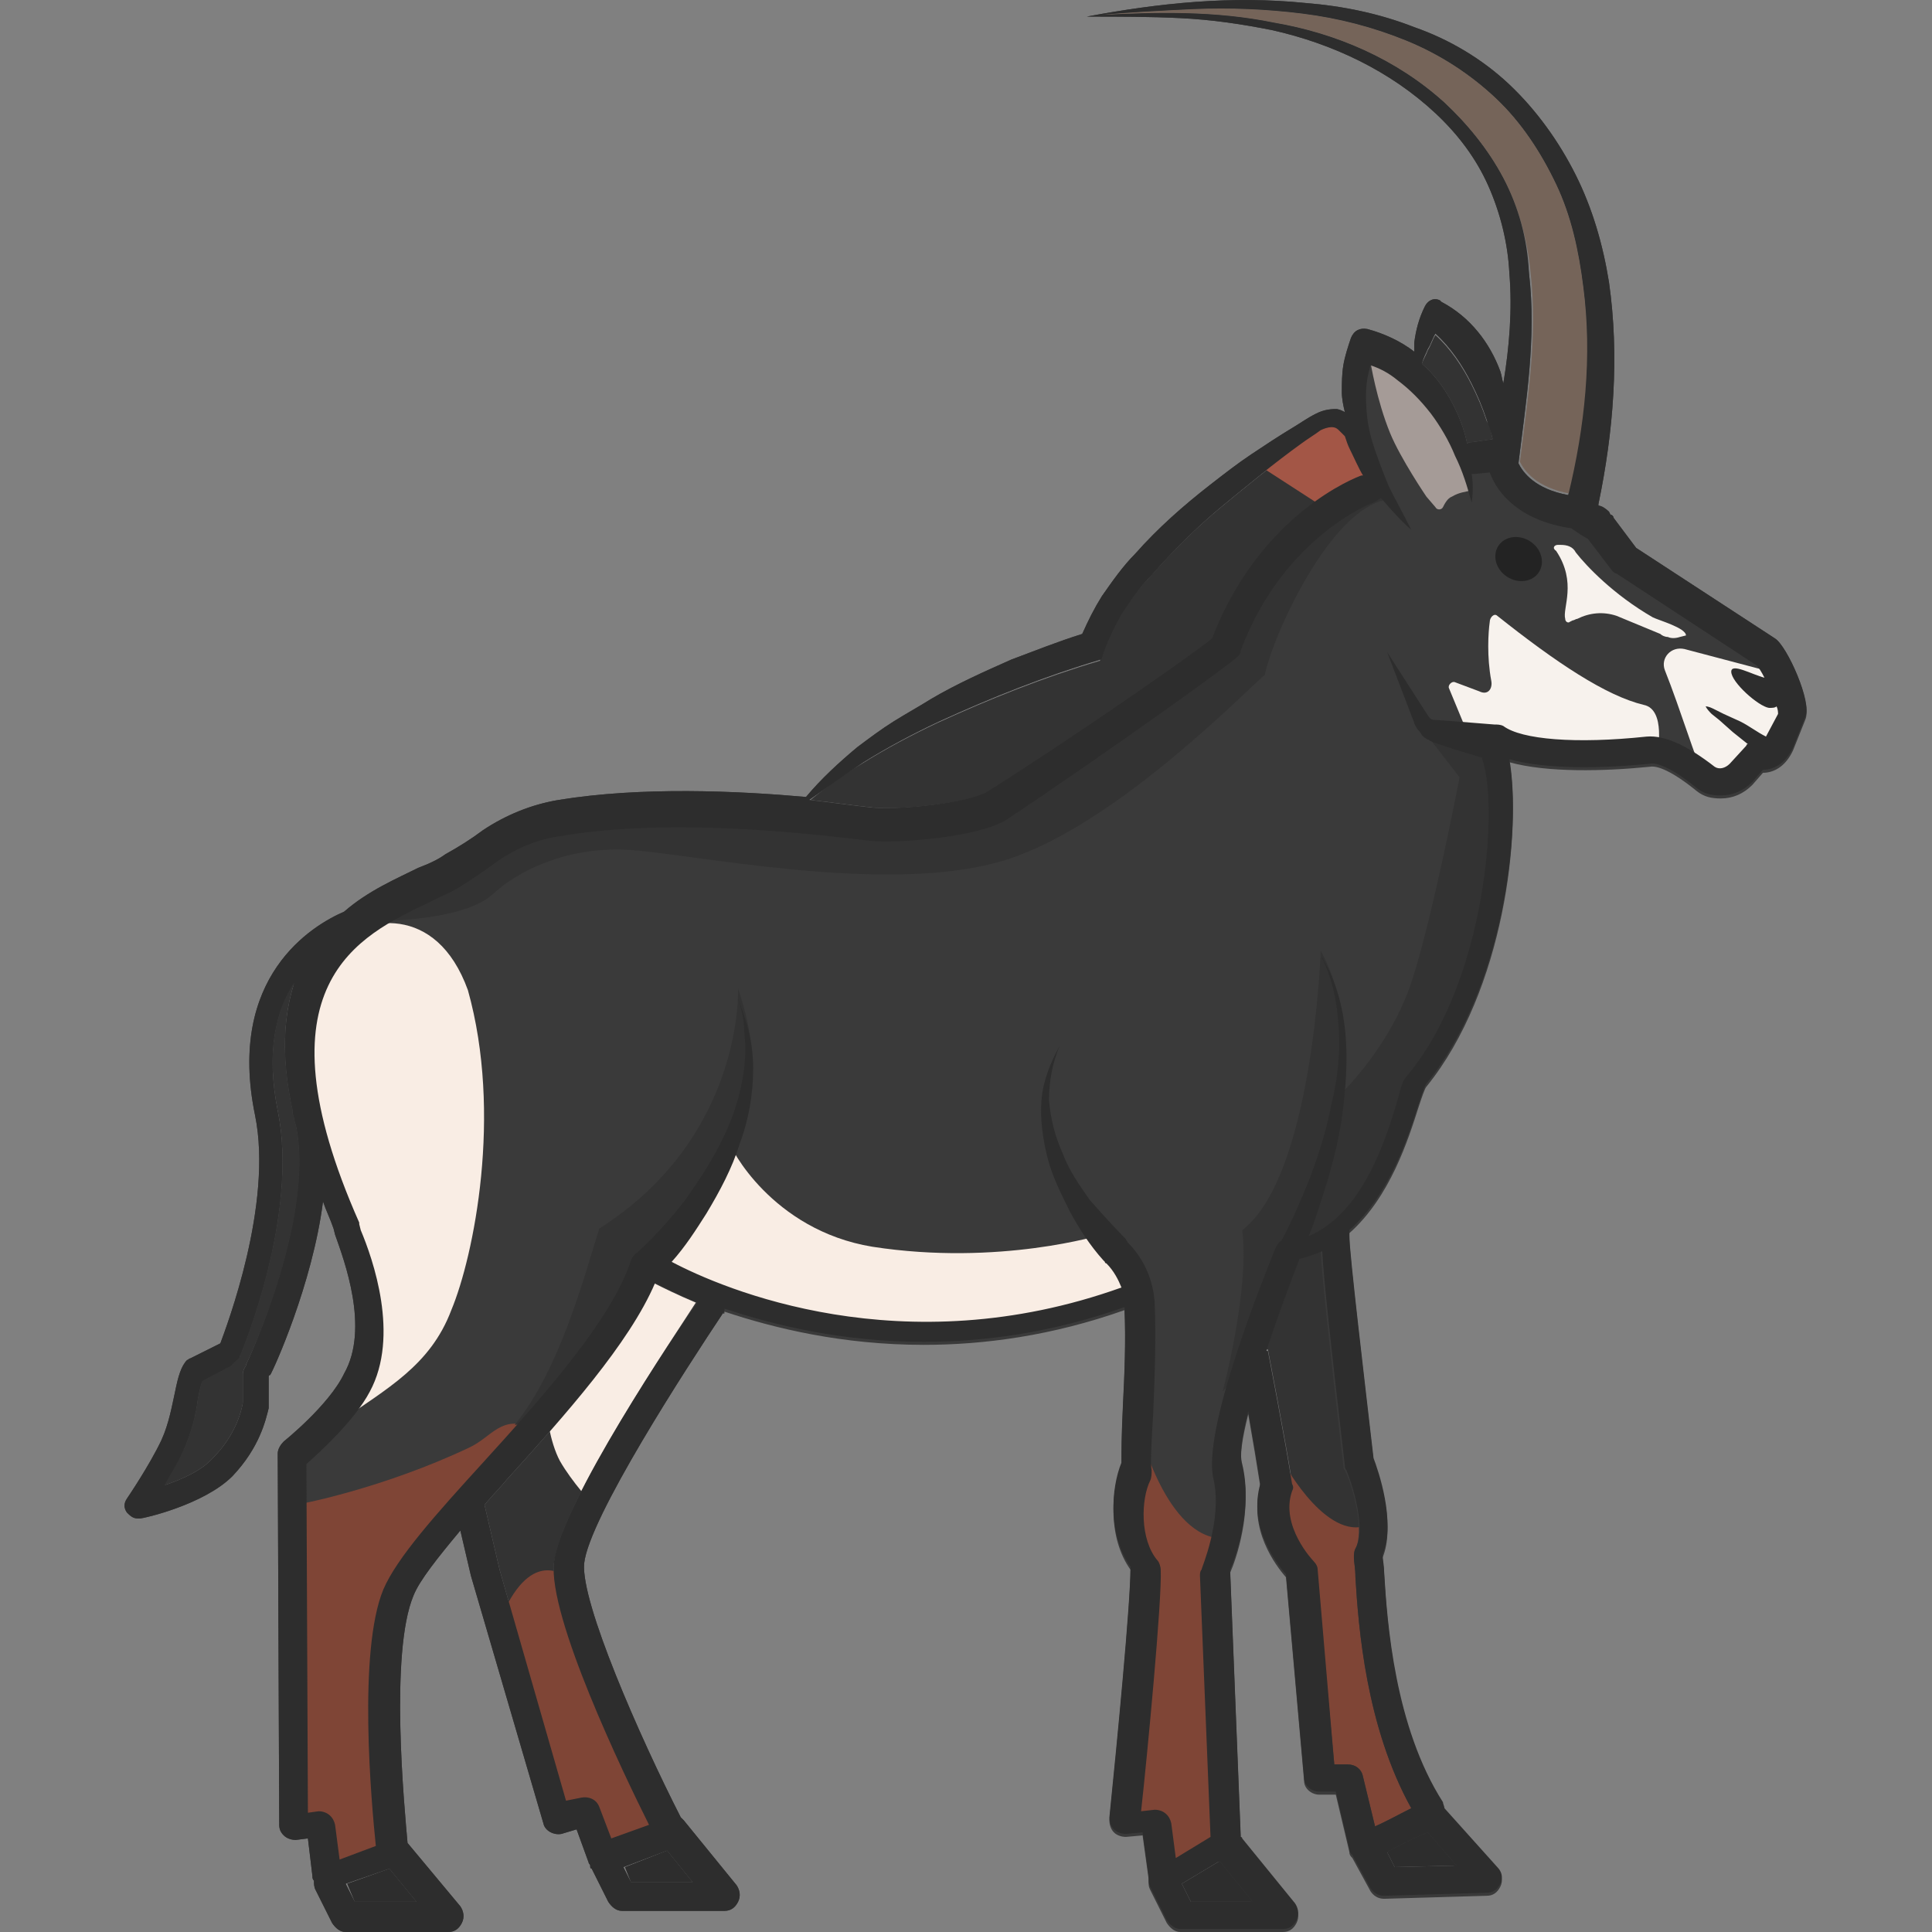 <?xml version="1.0" encoding="utf-8"?>
<!-- Generator: Adobe Illustrator 24.1.2, SVG Export Plug-In . SVG Version: 6.00 Build 0)  -->
<svg version="1.1" id="Layer_1" xmlns="http://www.w3.org/2000/svg" xmlns:xlink="http://www.w3.org/1999/xlink" x="0px" y="0px"
	 viewBox="0 0 128 128" style="enable-background:new 0 0 128 128;" xml:space="preserve">
<rect x="0" y="0" width="128" height="128" fill="#808080" stroke="none"/>
<style type="text/css">
	.st0{fill:#333333;}
	.st1{fill:#7F4536;}
	.st2{fill:#F9EDE4;}
	.st3{fill:#3A3A3A;}
	.st4{fill:#232323;}
	.st5{fill:#F7F2ED;}
	.st6{fill:#A35646;}
	.st7{fill:#756459;}
	.st8{fill:#2D2D2D;}
	.st9{fill:#A59B97;}
</style>
<g>
	<path class="st0" d="M93.5,119.7c-0.8,0.4-1.7,0.9-2.4,1.2l-0.8-3.3c-0.1-0.5-0.5-0.8-1-0.8l-0.9,0l-1.1-12.9
		c0-0.2-0.1-0.4-0.3-0.6c0,0-2.2-2.3-1.4-4.6c0.1-0.2,0.1-0.3,0-0.5c-0.4-2.6-1.6-8.8-1.6-8.8l-0.1,0c0.7-2.1,1.5-4.3,2.2-6.1
		c0.5-0.1,1-0.3,1.5-0.5c0.1,1.8,0.5,5.6,1.5,14.2c0,0.1,0,0.2,0.1,0.3c0.5,1.2,1.3,4,0.6,5.2c-0.1,0.2-0.1,0.4-0.1,0.6
		c0,0.3,0.1,0.7,0.1,1.3C90,107.8,90.5,114.4,93.5,119.7z"/>
	<path class="st1" d="M85.1,97c0,0,3,5.5,5.8,3.9c-0.2,2.4,0.7,14.3,3.7,18.8c-1.1,2.4-3.2,3.1-3.2,3.1l-1.8-4.7l-2.3-0.4L86,103.6
		c0,0-1.7-2.3-1.6-3.1S85.1,97,85.1,97z"/>
	<path class="st0" d="M43,121l-2.5,0.9l-0.8-2.1c-0.2-0.5-0.7-0.7-1.2-0.6l-1,0.2L33.1,104l-1-4.3c0.5-0.6,1-1.1,1.5-1.7
		c3.8-4.2,8.1-9,9.8-13c0.6,0.3,1.6,0.8,2.8,1.3c-1.3,1.9-9,13.4-9.5,17.3C36.3,107.2,41.3,117.5,43,121z"/>
	<path class="st2" d="M47.4,85.8l-8.1,13.9c0,0-1.4-1.5-2.2-2.9c-0.7-1.3-0.9-3.3-0.9-3.3l7.1-9.9L47.4,85.8z"/>
	<path class="st3" d="M117.6,42.3l-9.2-6l-1.5-2c0-0.1-0.1-0.2-0.2-0.2l-0.1-0.2c-0.2-0.2-0.5-0.4-0.7-0.4c0,0,0,0,0,0
		c0,0,0,0,0-0.1c1-4.8,1.4-9.8,0.7-14.7c-0.4-2.5-1.1-4.9-2.2-7.1c-1.1-2.2-2.6-4.3-4.4-6c-1.8-1.7-4-3-6.3-3.8
		c-2.3-0.9-4.7-1.4-7.2-1.6c-4.9-0.5-9.7,0-14.5,0.9c2.1,0,4.2,0,6.2,0.1c2.1,0.1,4.1,0.4,6.1,0.8c4,0.9,7.8,2.7,10.8,5.5
		c1.5,1.4,2.7,3,3.5,4.8c0.8,1.8,1.3,3.8,1.4,5.8c0.2,2.4,0,4.9-0.4,7.3c-0.1-0.3-0.1-0.5-0.2-0.8c-0.7-1.9-2-3.6-3.9-4.6l-0.1-0.1
		l0,0c-0.4-0.2-0.8,0-1,0.4c-0.4,0.8-0.6,1.6-0.7,2.4c0,0.2,0,0.4,0,0.6c-0.9-0.7-2-1.2-3.1-1.5l0,0c-0.5-0.1-0.9,0.1-1.1,0.6
		c-0.2,0.6-0.4,1.2-0.5,1.8c-0.1,0.6-0.1,1.2-0.1,1.8c0,0.4,0.1,0.9,0.2,1.3c-0.2-0.1-0.4-0.2-0.6-0.2c-0.5,0-0.9,0.1-1.3,0.3
		c-0.6,0.3-1,0.6-1.5,0.9c-1,0.6-1.9,1.2-2.8,1.8c-0.9,0.6-1.8,1.3-2.7,2c-1.8,1.4-3.5,2.9-5,4.6c-0.8,0.8-1.5,1.8-2.2,2.8
		c-0.5,0.8-0.9,1.6-1.3,2.5c-1.6,0.5-3.1,1.1-4.7,1.7c-1.8,0.8-3.6,1.6-5.3,2.6c-0.8,0.5-1.7,1-2.5,1.5c-0.8,0.5-1.6,1.1-2.4,1.7
		c-1.2,1-2.4,2.1-3.4,3.3c-4.5-0.4-10.9-0.7-16.4,0.2c-1.8,0.3-3.5,1-5,2c-0.8,0.6-1.6,1.1-2.5,1.6c-0.4,0.3-1,0.6-1.8,0.9
		c-1.4,0.7-3.3,1.5-4.9,2.9c-2.1,0.9-7.8,4.3-5.9,13.5c1.2,5.9-1.9,14-2.3,15.1l-2,1c-0.1,0-0.1,0.1-0.2,0.1
		c-0.4,0.4-0.6,1.1-0.8,2.1c-0.2,0.9-0.4,2.1-0.9,3.2c-0.8,1.7-2.3,3.9-2.3,3.9c-0.2,0.3-0.2,0.6,0,0.9c0.2,0.2,0.4,0.4,0.7,0.4
		c0.1,0,0.1,0,0.2,0c0.2,0,4.2-0.9,6.1-2.8c1.8-1.9,2.2-3.7,2.4-4.5l0-0.1c0-0.1,0-0.1,0-0.2l0-1.8c0,0,0-0.1,0.1-0.1
		c0.2-0.3,2.8-6,3.5-11.5c0.2,0.6,0.5,1.2,0.7,1.8l0.1,0.4c0.6,1.7,2.3,6.2,0.6,9.2c-1,2.1-4,4.5-4,4.5c-0.2,0.2-0.4,0.5-0.4,0.8
		l0.1,24.6c0,0.3,0.1,0.5,0.3,0.7c0.2,0.2,0.5,0.3,0.8,0.3l0.8-0.1l0.3,2.5c0,0.1,0,0.2,0.1,0.3c0,0.2,0,0.4,0.1,0.6l1.1,2.2
		c0.2,0.3,0.5,0.6,0.9,0.6h6.8c0.4,0,0.7-0.2,0.9-0.6c0.2-0.4,0.1-0.8-0.1-1.1l-3.5-4.2c-0.2-2.3-1.2-12.6,0.4-16.4
		c0.4-1,1.6-2.5,3.1-4.3l0.7,3l4.8,16.4c0.1,0.5,0.7,0.8,1.2,0.7l1-0.3l0.8,2.2c0,0.1,0.1,0.1,0.1,0.2c0,0.1,0,0.2,0.1,0.2l1.1,2.2
		c0.2,0.3,0.5,0.6,0.9,0.6H48c0.4,0,0.7-0.2,0.9-0.6c0.2-0.4,0.1-0.8-0.1-1.1l-3.5-4.3c-0.1-0.1-0.2-0.2-0.2-0.2
		c-2.8-5.5-6.6-14.2-6.4-16.8c0.3-3,6.8-13,9.2-16.6C48,87.1,48,87,48,86.9c3.3,1.1,7.8,2.2,13.2,2.2c4,0,8.5-0.6,13.3-2.3
		c0.1,2.1,0,4.4-0.1,6.4c-0.1,2-0.1,3.2-0.1,3.9c-0.7,1.7-0.9,4.8,0.6,6.9c0,2.4-0.9,11.7-1.4,16.6c0,0.3,0.1,0.6,0.3,0.8
		c0.2,0.2,0.5,0.3,0.8,0.3l1.1-0.1l0.4,2.9c0,0.1,0,0.1,0,0.2c0,0.2,0,0.3,0.1,0.5l1.1,2.2c0.2,0.3,0.5,0.6,0.9,0.6H85
		c0.4,0,0.7-0.2,0.9-0.6c0.2-0.4,0.1-0.8-0.1-1.1l-3.5-4.3c0-0.1-0.1-0.1-0.1-0.1c0,0,0-0.1,0-0.1l-0.7-17.6c0.4-0.9,1.5-4.1,0.8-7
		c-0.2-0.7,0-1.9,0.4-3.5c0.3,1.7,0.6,3.5,0.8,4.8c-0.8,2.8,1,5.2,1.7,6l1.2,13.5c0,0.5,0.5,0.9,1,0.9l1.1,0l0.9,3.8
		c0,0.2,0.1,0.3,0.2,0.4c0,0,0,0,0,0l1.2,2.2c0.2,0.3,0.5,0.5,0.9,0.5h0l6.8-0.2c0.4,0,0.7-0.2,0.9-0.6c0.2-0.4,0.1-0.8-0.2-1.1
		l-3.5-3.9c0-0.1-0.1-0.3-0.1-0.4c-3.2-5-3.7-11.9-3.9-15.3c0-0.4-0.1-0.8-0.1-1.1c0.9-2.2-0.3-5.6-0.6-6.4
		c-0.6-5.2-1.6-13.6-1.6-14.7c0-0.1,0-0.3,0-0.4c2.7-2.4,3.9-6.2,4.6-8.4c0.2-0.6,0.4-1.2,0.5-1.3c5.2-6.4,6.3-17,5.5-21.5
		c2.5,0.7,6.3,0.6,9.3,0.3c0.5-0.1,1.5,0.3,3.1,1.6c0.5,0.4,1,0.5,1.6,0.5c0.8,0,1.5-0.3,2.1-0.9l0.7-0.8c0.7,0,1.5-0.4,2-1.5l0.8-2
		C120.1,46.6,118.4,42.8,117.6,42.3z M99.6,11.8c-1-1.9-2.4-3.6-3.9-5c-3.2-2.9-7.2-4.6-11.3-5.3C80.5,0.7,76.6,0.8,72.8,1
		c2.1-0.2,4.2-0.3,6.3-0.4c2.4-0.1,4.8,0,7.2,0.3c2.4,0.3,4.7,0.9,6.9,1.8c2.2,0.9,4.2,2.2,5.9,3.8c1.7,1.6,3,3.6,4,5.7
		c1,2.1,1.5,4.4,1.8,6.8c0.6,4.6,0.1,9.3-1,13.8c-2.2-0.4-3-1.5-3.3-2.1v0c0.5-4.1,1.2-8.3,0.7-12.6
		C101.1,15.9,100.6,13.7,99.6,11.8z M94.6,23.1c0.2-0.3,0.3-0.7,0.5-1c1,0.9,1.8,2.1,2.4,3.3c0.4,0.8,0.7,1.5,1,2.4
		c0.1,0.4,0.3,0.8,0.4,1.3l-1.4,0.2c-0.1,0-0.2,0-0.3,0.1c-0.2-1-0.6-2-1.1-2.9c-0.5-0.9-1.1-1.7-1.9-2.4
		C94.3,23.7,94.4,23.4,94.6,23.1z M57.2,50.5c1.6-1,3.3-1.9,5-2.7c3.5-1.6,7-3,10.7-4.1c0.1,0,0.1-0.1,0.1-0.1c0.3-1,0.8-2,1.3-2.9
		c0.6-0.9,1.2-1.8,2-2.6c1.4-1.6,3-3.2,4.7-4.6c1.7-1.4,3.4-2.8,5.2-4.1c0.4-0.3,0.9-0.6,1.3-0.9c0.2-0.1,0.5-0.2,0.7-0.2
		c0.3,0,0.4,0.1,0.6,0.3c0.1,0.1,0.2,0.2,0.3,0.3c0.1,0.3,0.2,0.6,0.3,0.8c0.3,0.6,0.6,1.3,0.9,1.8c0,0,0,0-0.1,0
		c-0.3,0.1-6.7,2.5-9.9,10.8c-1.2,1-8.8,6.3-14.8,10.1c-1.2,0.8-6.1,1.3-7.8,1.1c-1-0.1-2.4-0.3-4.1-0.5
		C54.9,52.1,56,51.3,57.2,50.5z M16.3,90.5c0,0,0,0.1,0,0.1c-0.1,0.1-0.2,0.3-0.2,0.5l0,1.9c-0.1,0.6-0.5,2.2-2,3.7
		c-0.7,0.8-2,1.4-3.2,1.8c0.4-0.7,0.9-1.5,1.2-2.2c0.6-1.3,0.9-2.6,1-3.5c0.1-0.5,0.2-1,0.3-1.2l1.9-1c0.1-0.1,0.2-0.2,0.3-0.3
		c0.1-0.1,0.3-0.2,0.3-0.4c0.2-0.4,3.9-9.4,2.5-16.2c-0.8-4-0.1-6.7,1.1-8.5c-0.7,2.2-0.9,4.9-0.1,8.5c0,0,0,0,0,0.1
		c0,0,0,0.1,0,0.1c0.1,0.2,0.1,0.5,0.2,0.7C20.8,80.6,16.3,90.4,16.3,90.5z M27.6,126h-4.1l-0.6-1.2l2.9-1L27.6,126z M45.9,124.7
		h-4.1l-0.5-1l2.9-1.1L45.9,124.7z M36.7,103.6c-0.4,3.6,4.6,14,6.3,17.4l-2.5,0.9l-0.8-2.1c-0.2-0.5-0.7-0.7-1.2-0.6l-1,0.2L33,104
		l-1-4.3c0.5-0.6,1-1.1,1.5-1.7c3.8-4.2,8.1-9,9.8-13c0.6,0.3,1.6,0.8,2.8,1.3C44.9,88.2,37.1,99.6,36.7,103.6z M82.9,126h-4.1
		l-0.6-1.2l2.5-1.5c0,0,0,0,0,0L82.9,126z M96.4,123.7l-4.1,0.1l-0.5-1c0.7-0.4,1.7-0.9,2.7-1.3L96.4,123.7z M89.8,102.6
		c-0.1,0.2-0.1,0.4-0.1,0.6c0,0.3,0.1,0.7,0.1,1.3c0.2,3.3,0.7,9.9,3.7,15.3c-0.8,0.4-1.7,0.9-2.4,1.2l-0.8-3.3
		c-0.1-0.5-0.5-0.8-1-0.8l-0.9,0L87.2,104c0-0.2-0.1-0.4-0.3-0.6c0,0-2.2-2.3-1.4-4.6c0.1-0.2,0.1-0.3,0-0.5
		c-0.4-2.6-1.6-8.8-1.6-8.8l-0.1,0c0.7-2.1,1.5-4.3,2.2-6.1c0.5-0.1,1-0.3,1.5-0.5c0.1,1.8,0.5,5.6,1.5,14.2c0,0.1,0,0.2,0.1,0.3
		C89.7,98.6,90.4,101.5,89.8,102.6z"/>
	<ellipse transform="matrix(0.541 -0.841 0.841 0.541 14.987 101.572)" class="st4" cx="100.6" cy="37.1" rx="1.4" ry="1.6"/>
	<path class="st1" d="M19.5,99.7c0.3,0,5.9-1.1,11.6-3.8c1.5-0.7,2.1-2.2,4.2-1.3c-4.7,4.9-6.7,5.9-8.3,10.1
		c-1.6,4.2-1.3,16.2-0.8,17.5c-2,0.7-4.5,1.9-4.5,1.9l-0.2-3.5l-2.3-0.1L19.5,99.7z"/>
	<path class="st1" d="M37.5,104.4c-0.2,0-2.4-1.9-4.4,3c0.2,2.5,3.3,12.4,3.3,12.4s2.4,0.3,2.6,0.4c0.2,0.1,1.2,3,1.2,3l4.6-1.8
		c0,0-4.6-8.3-5.6-10.8S37.5,104.4,37.5,104.4z"/>
	<path class="st5" d="M112.7,50.9c-0.2-0.1-1.4-4-2.4-6.5c-0.3-0.8,0.4-1.6,1.3-1.4l7.2,1.9l-1.4,5.4l-2.7,1.5L112.7,50.9z"/>
	<path class="st5" d="M108.9,46.7c-2.5-0.6-5.8-2.8-9.7-5.9c-0.2-0.2-0.5,0.1-0.5,0.4c-0.1,0.7-0.2,2.3,0.1,3.9
		c0.1,0.5-0.2,1-0.8,0.7l-1.6-0.6c-0.2-0.1-0.5,0.2-0.4,0.4l1.2,2.9l10,1.6l2.6-0.2C109.8,49.9,110.4,47,108.9,46.7z"/>
	<path class="st0" d="M90.4,31.5C90.4,31.5,90.4,31.5,90.4,31.5c-0.3,0.1-6.8,2.5-10,10.8c-1.2,1-8.8,6.3-14.8,10.1
		c-1.2,0.8-6.1,1.3-7.8,1.1c-1-0.1-2.4-0.3-4.1-0.5c1.1-0.9,2.2-1.7,3.4-2.4c1.6-1,3.3-1.9,5-2.7c3.5-1.6,7-3,10.7-4.1
		c0.1,0,0.1-0.1,0.1-0.1c0.3-1,0.8-2,1.3-2.9c0.6-0.9,1.2-1.8,2-2.6c1.4-1.6,3-3.2,4.7-4.6c1.7-1.4,3.4-2.8,5.2-4.1
		c0.4-0.3,0.9-0.6,1.3-0.9c0.2-0.1,0.5-0.2,0.7-0.2c0.3,0,0.4,0.1,0.6,0.3c0.1,0.1,0.2,0.2,0.3,0.3c0.1,0.3,0.2,0.6,0.3,0.8
		C89.8,30.3,90.1,30.9,90.4,31.5z"/>
	<path class="st2" d="M48.4,75.8c-0.1,0.1,2.7,5.7,9.4,6.8c8.4,1.3,15.2-0.8,15.2-0.8l2.7,3.9c0,0-13.4,2.9-19,2.1
		s-13.4-4.4-13.4-4.4L48.4,75.8z"/>
	<polygon class="st6" points="87.5,27.8 88.9,27.9 91.2,31.4 88.3,34 83.2,30.7 	"/>
	<path class="st1" d="M75.6,95.1c0,0,1.9,7.3,5.8,6.8c-0.6,2.8-0.6,7-0.6,7l0.7,12.8l-4.6,2.6l-0.2-3.5l-2.5-0.4l1.6-16.9
		C75.9,103.4,75.3,96.5,75.6,95.1z"/>
	<path class="st0" d="M87.5,63c0,0-0.5,14.9-5.2,18.5c0.5,4-1.3,10.7-1.3,10.7l1.6-1.8l5.5-14.7c0,0,0.9-7,0.8-8.2
		C88.7,65,87.5,63,87.5,63z"/>
	<path class="st0" d="M48.9,65.5c0,0,0.4,9.8-9.2,15.9c-1,3.2-2.6,9.3-5.6,13c1.3,0,3.5-2.2,3.5-2.2l5.5-8.7l5.5-8.6
		c0,0,1.3-4.8,1.1-6.2C49.5,67.2,48.9,65.5,48.9,65.5z"/>
	<path class="st2" d="M31,65.6c2.3,8.2,0.4,17.6-1.1,21.2c-1.4,3.7-4.3,5.2-7.4,7.4c1.6-3.4,2.8-5.5,2.2-7.4
		C24.1,85,21,76.5,20.4,73.7c-0.6-2.8-0.7-9.2,1.5-11.1S28.9,59.8,31,65.6z"/>
	<path class="st0" d="M25.4,61c0,0,5.4,0,7.3-1.8c1.5-1.4,4.7-3.1,8.8-2.9c4.1,0.2,16.9,3,24.7,0.8c7.2-2,15.9-10.9,17.6-12.4
		c0.5-2.5,4.3-11,8.1-11.6c-1-0.8-2.2-0.2-2.4-0.2c-0.2,0-3.8,3-3.8,3l-4.8,8c0,0-11.7,7.9-12,7.9c-0.3,0-8.1,3-12.5,2.5
		c-4.4-0.5-20.8-0.7-23.3,1.4c-2.4,2-8.2,4.6-8.2,4.6L25.4,61z"/>
	<path class="st0" d="M94.3,48.4l2.4,3.1c0,0-1.8,9.4-3.2,13.6S89,72.3,89,72.3l-3.7,10.5l3.2-1.2c0,0,4.7-4.9,5.2-9.4
		c2-2.7,6-7.9,5.7-23.1C97.9,49.1,94.3,48.4,94.3,48.4z"/>
	<path class="st7" d="M104,32.7c-2.2-0.4-3-1.5-3.3-2.1v0c0.5-4.1,1.2-8.3,0.7-12.6c-0.2-2.1-0.8-4.3-1.8-6.2c-1-1.9-2.4-3.6-3.9-5
		c-3.2-2.9-7.2-4.6-11.3-5.3C80.5,0.7,76.6,0.8,72.8,1c2.1-0.2,4.2-0.3,6.3-0.4c2.4-0.1,4.8,0,7.2,0.3c2.4,0.3,4.7,0.9,6.9,1.8
		c2.2,0.9,4.2,2.2,5.9,3.8c1.7,1.6,3,3.6,4,5.7c1,2.1,1.5,4.4,1.8,6.8C105.5,23.5,105.1,28.2,104,32.7z"/>
	<path class="st0" d="M98.9,29.1l-1.4,0.2c-0.1,0-0.2,0-0.3,0.1c-0.2-1-0.6-2-1.1-2.9c-0.5-0.9-1.1-1.7-1.9-2.4
		c0.1-0.3,0.3-0.6,0.4-0.9c0.2-0.3,0.3-0.7,0.5-1c1,0.9,1.8,2.1,2.4,3.3c0.4,0.8,0.7,1.5,1,2.4C98.7,28.2,98.8,28.7,98.9,29.1z"/>
	<path class="st8" d="M96.5,123.6l-4.1,0.1l-0.5-1c0.7-0.4,1.7-0.9,2.7-1.3L96.5,123.6z"/>
	<path class="st8" d="M83,126h-4.1l-0.6-1.2l2.5-1.5c0,0,0,0,0,0L83,126z"/>
	<polygon class="st8" points="45.9,124.7 41.8,124.7 41.4,123.7 44.2,122.6 	"/>
	<polygon class="st8" points="27.6,126 23.5,126 23,124.8 25.8,123.8 	"/>
	<path class="st0" d="M16.3,90.4c0,0,0,0.1,0,0.1c-0.1,0.1-0.2,0.3-0.2,0.5l0,1.9c-0.1,0.6-0.5,2.2-2,3.7c-0.7,0.8-2,1.4-3.2,1.8
		c0.4-0.7,0.9-1.5,1.2-2.2c0.6-1.3,0.9-2.6,1-3.5c0.1-0.5,0.2-1,0.3-1.2l1.9-1c0.1-0.1,0.2-0.2,0.3-0.3c0.1-0.1,0.3-0.2,0.3-0.4
		c0.2-0.4,3.9-9.4,2.5-16.2c-0.8-4-0.1-6.7,1.1-8.5c-0.7,2.2-0.9,4.9-0.1,8.5c0,0,0,0,0,0.1c0,0,0,0.1,0,0.1
		c0.1,0.2,0.1,0.5,0.2,0.7C20.9,80.6,16.4,90.3,16.3,90.4z"/>
	<path class="st5" d="M103.2,36.1l0.2,0c0.4,0,0.8,0.1,1,0.5c0.7,0.9,2.5,2.8,5.1,4.3c0.4,0.2,2.2,0.7,2.2,1.2l-0.4,0.1
		c-0.3,0.1-0.6,0.1-0.8,0c-0.2,0-0.4-0.1-0.5-0.2l-2.9-1.2c-0.9-0.3-1.8-0.2-2.6,0.2c-0.1,0-0.2,0.1-0.3,0.1l-0.2,0.1
		c-0.1,0.1-0.3,0-0.3-0.2c-0.2-0.7,0.8-2.4-0.6-4.5C102.8,36.3,103,36.1,103.2,36.1z"/>
	<path class="st9" d="M90.8,24c0,0,0.4,2.5,1.3,4.7c0.7,1.7,2.4,4.2,2.4,4.2l0.6,0.7c0.1,0.2,0.4,0.2,0.5,0c0.1-0.2,0.3-0.6,0.6-0.7
		c0.5-0.3,0.9-0.3,1.2-0.4c-0.2-1.3-0.4-3.3-2.3-5.3S90.8,24,90.8,24z"/>
	<path class="st8" d="M117.6,42.3l-9.2-6l-1.5-2c0-0.1-0.1-0.2-0.2-0.2l-0.1-0.2c-0.2-0.2-0.5-0.4-0.7-0.4c0,0,0,0,0,0
		c0,0,0,0,0-0.1c1-4.8,1.4-9.8,0.7-14.7c-0.4-2.5-1.1-4.9-2.2-7.1c-1.1-2.2-2.6-4.3-4.4-6c-1.8-1.7-4-3-6.3-3.8
		c-2.3-0.9-4.7-1.4-7.2-1.6c-4.9-0.5-9.7,0-14.5,0.9c2.1,0,4.2,0,6.2,0.1c2.1,0.1,4.1,0.4,6.1,0.8c4,0.9,7.8,2.7,10.8,5.5
		c1.5,1.4,2.7,3,3.5,4.8c0.8,1.8,1.3,3.8,1.4,5.8c0.2,2.4,0,4.9-0.4,7.3c-0.1-0.3-0.1-0.5-0.2-0.8c-0.7-1.9-2-3.6-3.9-4.6l-0.1-0.1
		l0,0c-0.4-0.2-0.8,0-1,0.4c-0.4,0.8-0.6,1.6-0.7,2.4c0,0.2,0,0.4,0,0.6c-0.9-0.7-2-1.2-3.1-1.5l0,0c-0.5-0.1-0.9,0.1-1.1,0.6
		c-0.2,0.6-0.4,1.2-0.5,1.8c-0.1,0.6-0.1,1.2-0.1,1.8c0,0.4,0.1,0.9,0.2,1.3c-0.2-0.1-0.4-0.2-0.6-0.2c-0.5,0-0.9,0.1-1.3,0.3
		c-0.6,0.3-1,0.6-1.5,0.9c-1,0.6-1.9,1.2-2.8,1.8c-0.9,0.6-1.8,1.3-2.7,2c-1.8,1.4-3.5,2.9-5,4.6c-0.8,0.8-1.5,1.8-2.2,2.8
		c-0.5,0.8-0.9,1.6-1.3,2.5c-1.6,0.5-3.1,1.1-4.7,1.7c-1.8,0.8-3.6,1.6-5.3,2.6c-0.8,0.5-1.7,1-2.5,1.5c-0.8,0.5-1.6,1.1-2.4,1.7
		c-1.2,1-2.4,2.1-3.4,3.3c-4.5-0.4-10.9-0.7-16.4,0.2c-1.8,0.3-3.5,1-5,2c-0.8,0.6-1.6,1.1-2.5,1.6c-0.4,0.3-1,0.6-1.8,0.9
		c-1.4,0.7-3.3,1.5-4.9,2.9c-2.1,0.9-7.8,4.3-5.9,13.5c1.2,5.9-1.9,14-2.3,15.1l-2,1c-0.1,0-0.1,0.1-0.2,0.1
		c-0.4,0.4-0.6,1.1-0.8,2.1c-0.2,0.9-0.4,2.1-0.9,3.2c-0.8,1.7-2.3,3.9-2.3,3.9c-0.2,0.3-0.2,0.6,0,0.9c0.2,0.2,0.4,0.4,0.7,0.4
		c0.1,0,0.1,0,0.2,0c0.2,0,4.2-0.9,6.1-2.8c1.8-1.9,2.2-3.7,2.4-4.5l0-0.1c0-0.1,0-0.1,0-0.2l0-1.8c0,0,0-0.1,0.1-0.1
		c0.2-0.3,2.8-6,3.5-11.5c0.2,0.6,0.5,1.2,0.7,1.8l0.1,0.4c0.6,1.7,2.3,6.2,0.6,9.2c-1,2.1-4,4.5-4,4.5c-0.2,0.2-0.4,0.5-0.4,0.8
		l0.1,24.6c0,0.3,0.1,0.5,0.3,0.7c0.2,0.2,0.5,0.3,0.8,0.3l0.8-0.1l0.3,2.5c0,0.1,0,0.2,0.1,0.3c0,0.2,0,0.4,0.1,0.6l1.1,2.2
		c0.2,0.3,0.5,0.6,0.9,0.6h6.8c0.4,0,0.7-0.2,0.9-0.6c0.2-0.4,0.1-0.8-0.1-1.1l-3.5-4.2c-0.2-2.3-1.2-12.6,0.4-16.4
		c0.4-1,1.6-2.5,3.1-4.3l0.7,3l4.8,16.4c0.1,0.5,0.7,0.8,1.2,0.7l1-0.3l0.8,2.2c0,0.1,0.1,0.1,0.1,0.2c0,0.1,0,0.2,0.1,0.2l1.1,2.2
		c0.2,0.3,0.5,0.6,0.9,0.6h6.8c0.4,0,0.7-0.2,0.9-0.6c0.2-0.4,0.1-0.8-0.1-1.1l-3.5-4.3c-0.1-0.1-0.2-0.2-0.2-0.2
		c-2.8-5.5-6.6-14.2-6.4-16.8c0.3-3,6.8-13,9.2-16.6c0.1-0.1,0.1-0.2,0.1-0.3c3.3,1.1,7.8,2.2,13.2,2.2c4,0,8.5-0.6,13.3-2.3
		c0.1,2.1,0,4.4-0.1,6.4c-0.1,2-0.1,3.2-0.1,3.9c-0.7,1.7-0.9,4.8,0.6,6.9c0,2.4-0.9,11.7-1.4,16.6c0,0.3,0.1,0.6,0.3,0.8
		c0.2,0.2,0.5,0.3,0.8,0.3l1.1-0.1l0.4,2.9c0,0.1,0,0.1,0,0.2c0,0.2,0,0.3,0.1,0.5l1.1,2.2c0.2,0.3,0.5,0.6,0.9,0.6h6.8
		c0.4,0,0.7-0.2,0.9-0.6c0.2-0.4,0.1-0.8-0.1-1.1l-3.5-4.3c0-0.1-0.1-0.1-0.1-0.1c0,0,0-0.1,0-0.1l-0.7-17.6c0.4-0.9,1.5-4.1,0.8-7
		c-0.2-0.7,0-1.9,0.4-3.5c0.3,1.7,0.6,3.5,0.8,4.8c-0.8,2.8,1,5.2,1.7,6l1.2,13.5c0,0.5,0.5,0.9,1,0.9l1.1,0l0.9,3.8
		c0,0.2,0.1,0.3,0.2,0.4c0,0,0,0,0,0l1.2,2.2c0.2,0.3,0.5,0.5,0.9,0.5h0l6.8-0.2c0.4,0,0.7-0.2,0.9-0.6c0.2-0.4,0.1-0.8-0.2-1.1
		l-3.5-3.9c0-0.1-0.1-0.3-0.1-0.4c-3.2-5-3.7-11.9-3.9-15.3c0-0.4-0.1-0.8-0.1-1.1c0.9-2.2-0.3-5.6-0.6-6.4
		c-0.6-5.2-1.6-13.6-1.6-14.7c0-0.1,0-0.3,0-0.4c2.7-2.4,3.9-6.2,4.6-8.4c0.2-0.6,0.4-1.2,0.5-1.3c5.2-6.4,6.3-17,5.5-21.5
		c2.5,0.7,6.3,0.6,9.3,0.3c0.5-0.1,1.5,0.3,3.1,1.6c0.5,0.4,1,0.5,1.6,0.5c0.8,0,1.5-0.3,2.1-0.9l0.7-0.8c0.7,0,1.5-0.4,2-1.5l0.8-2
		C120.1,46.6,118.4,42.8,117.6,42.3z M99.6,11.8c-1-1.9-2.4-3.6-3.9-5c-3.2-2.9-7.2-4.6-11.3-5.3C80.5,0.7,76.6,0.8,72.8,1
		c2.1-0.2,4.2-0.3,6.3-0.4c2.4-0.1,4.8,0,7.2,0.3c2.4,0.3,4.7,0.9,6.9,1.8c2.2,0.9,4.2,2.2,5.9,3.8c1.7,1.6,3,3.6,4,5.7
		c1,2.1,1.5,4.4,1.8,6.8c0.6,4.6,0.1,9.3-1,13.8c-2.2-0.4-3-1.5-3.3-2.1v0c0.5-4.1,1.2-8.3,0.7-12.6
		C101.2,15.8,100.6,13.7,99.6,11.8z M94.6,23.1c0.2-0.3,0.3-0.7,0.5-1c1,0.9,1.8,2.1,2.4,3.3c0.4,0.8,0.7,1.5,1,2.4
		c0.1,0.4,0.3,0.8,0.4,1.3l-1.4,0.2c-0.1,0-0.2,0-0.3,0.1c-0.2-1-0.6-2-1.1-2.9c-0.5-0.9-1.1-1.7-1.9-2.4
		C94.3,23.7,94.5,23.4,94.6,23.1z M57.2,50.5c1.6-1,3.3-1.9,5-2.7c3.5-1.6,7-3,10.7-4.1c0.1,0,0.1-0.1,0.1-0.1c0.3-1,0.8-2,1.3-2.9
		c0.6-0.9,1.2-1.8,2-2.6c1.4-1.6,3-3.2,4.7-4.6c1.7-1.4,3.4-2.8,5.2-4.1c0.4-0.3,0.9-0.6,1.3-0.9c0.2-0.1,0.5-0.2,0.7-0.2
		c0.3,0,0.4,0.1,0.6,0.3c0.1,0.1,0.2,0.2,0.3,0.3c0.1,0.3,0.2,0.6,0.3,0.8c0.3,0.6,0.6,1.3,0.9,1.8c0,0,0,0-0.1,0
		c-0.3,0.1-6.7,2.5-9.9,10.8c-1.2,1-8.8,6.3-14.8,10.1c-1.2,0.8-6.1,1.3-7.8,1.1c-1-0.1-2.4-0.3-4.1-0.5
		C54.9,52.1,56,51.3,57.2,50.5z M16.3,90.4c0,0,0,0.1,0,0.1c-0.1,0.1-0.2,0.3-0.2,0.5l0,1.9c-0.1,0.6-0.5,2.2-2,3.7
		c-0.7,0.8-2,1.4-3.2,1.8c0.4-0.7,0.9-1.5,1.2-2.2c0.6-1.3,0.9-2.6,1-3.5c0.1-0.5,0.2-1,0.3-1.2l1.9-1c0.1-0.1,0.2-0.2,0.3-0.3
		c0.1-0.1,0.3-0.2,0.3-0.4c0.2-0.4,3.9-9.4,2.5-16.2c-0.8-4-0.1-6.7,1.1-8.5c-0.7,2.2-0.9,4.9-0.1,8.5c0,0,0,0,0,0.1
		c0,0,0,0.1,0,0.1c0.1,0.2,0.1,0.5,0.2,0.7C20.9,80.6,16.4,90.3,16.3,90.4z M27.6,126h-4.1l-0.6-1.2l2.9-1L27.6,126z M45.9,124.7
		h-4.1l-0.5-1l2.9-1.1L45.9,124.7z M36.7,103.5c-0.4,3.6,4.6,14,6.3,17.4l-2.5,0.9l-0.8-2.1c-0.2-0.5-0.7-0.7-1.2-0.6l-1,0.2
		L33.1,104l-1-4.3c0.5-0.6,1-1.1,1.5-1.7c3.8-4.2,8.1-9,9.8-13c0.6,0.3,1.6,0.8,2.8,1.3C44.9,88.1,37.2,99.6,36.7,103.5z M83,126
		h-4.1l-0.6-1.2l2.5-1.5c0,0,0,0,0,0L83,126z M96.5,123.6l-4.1,0.1l-0.5-1c0.7-0.4,1.7-0.9,2.7-1.3L96.5,123.6z M89.8,102.6
		c-0.1,0.2-0.1,0.4-0.1,0.6c0,0.3,0.1,0.7,0.1,1.3c0.2,3.3,0.7,9.9,3.7,15.3c-0.8,0.4-1.7,0.9-2.4,1.2l-0.8-3.3
		c-0.1-0.5-0.5-0.8-1-0.8l-0.9,0l-1.1-12.9c0-0.2-0.1-0.4-0.3-0.6c0,0-2.2-2.3-1.4-4.6c0.1-0.2,0.1-0.3,0-0.5
		c-0.4-2.6-1.6-8.8-1.6-8.8l-0.1,0c0.7-2.1,1.5-4.3,2.2-6.1c0.5-0.1,1-0.3,1.5-0.5c0.1,1.8,0.5,5.6,1.5,14.2c0,0.1,0,0.2,0.1,0.3
		C89.7,98.6,90.5,101.4,89.8,102.6z M117,48.8c-0.6-0.3-1.1-0.7-1.7-1l-1.1-0.5l-0.6-0.3c-0.2-0.1-0.4-0.2-0.6-0.2
		c0.1,0.2,0.3,0.4,0.4,0.5l0.5,0.4l0.9,0.8l1,0.8c0,0-0.1,0-0.1,0.1l-1.1,1.2c-0.3,0.3-0.7,0.4-1,0.2c-1.8-1.4-3.3-2.1-4.5-2
		c-4.7,0.5-8.3,0.2-9.5-0.7C99.4,48,99.2,48,99,48l-2.5-0.2l-1.3-0.1c-0.3,0-0.4,0-0.6-0.3l-2.7-4.2l1.8,4.7c0,0.1,0.1,0.2,0.2,0.4
		c0.1,0.1,0.2,0.2,0.3,0.4c0.1,0.1,0.2,0.2,0.4,0.3c0.1,0,0.1,0.1,0.2,0.1l0.2,0.1l1.2,0.4l2,0.6c0,0,0,0.1,0,0.1
		c1.1,3,0.3,14.7-5,21c-0.3,0.3-0.4,0.8-0.7,1.9c-0.8,2.6-2.3,7.2-5.8,8.7c0.5-1.2,0.8-2.3,1.2-3.5c0.5-1.7,0.9-3.3,1.1-5.1
		c0.2-1.7,0.3-3.5,0.1-5.2c-0.2-1.7-0.7-3.4-1.6-4.8c0.8,1.5,1.1,3.2,1.2,4.9c0.1,1.7-0.1,3.4-0.5,5c-0.3,1.6-0.8,3.2-1.4,4.8
		c-0.6,1.5-1.2,2.9-1.9,4.2c-0.2,0.1-0.3,0.3-0.4,0.5c-0.8,2-4.9,12.1-4.1,15.3c0.6,2.7-0.8,5.9-0.8,6c-0.1,0.1-0.1,0.3-0.1,0.4
		l0.7,17.3l-2.3,1.4l-0.3-2.3c-0.1-0.5-0.5-0.9-1.1-0.9l-0.9,0.1c0.4-3.6,1.4-14.1,1.3-16c0-0.2-0.1-0.5-0.2-0.6
		c-1.2-1.4-1.1-4.1-0.5-5.3c0.1-0.2,0.1-0.5,0.1-0.7c-0.1-0.4,0-2.1,0.1-3.7c0.1-2.3,0.2-5.1,0.1-7.4c-0.1-1.5-0.7-2.9-1.8-4
		c0,0,0,0,0,0c0-0.1-0.1-0.1-0.1-0.2l0,0c-0.8-0.8-1.6-1.7-2.4-2.6c-0.7-1-1.4-2-1.8-3.1c-0.5-1.1-0.8-2.3-0.9-3.5
		c0-1.2,0.2-2.4,0.7-3.6c-0.6,1.1-1.1,2.3-1.2,3.6c-0.1,1.3,0.1,2.6,0.4,3.8c0.3,1.2,0.9,2.4,1.5,3.6c0.6,1.1,1.3,2.2,2.2,3.2
		c0,0,0.1,0.1,0.1,0.1c0,0,0,0.1,0.1,0.1c0.5,0.5,0.8,1.1,1,1.6c-14.5,5.2-26.4,0.1-29.8-1.7c0.9-1,1.6-2.1,2.3-3.2
		c0.9-1.5,1.7-3,2.2-4.6c0.6-1.6,0.9-3.3,0.9-5c0-0.8-0.1-1.7-0.3-2.5c-0.2-0.8-0.5-1.6-0.8-2.4c0.3,0.8,0.5,1.6,0.5,2.4
		c0.1,0.8,0.1,1.6,0,2.5c-0.2,1.6-0.7,3.2-1.4,4.6c-0.7,1.5-1.6,2.8-2.5,4.1c-1,1.3-2.1,2.5-3.2,3.5l0,0c0,0,0,0,0,0
		c-0.2,0.1-0.3,0.3-0.4,0.5c-1.2,3.8-5.7,8.9-9.8,13.4c-3.1,3.4-5.7,6.3-6.6,8.4c-1.7,4.1-0.8,14.1-0.5,17l-2.4,0.9l-0.3-2.3
		c-0.1-0.5-0.5-0.9-1.1-0.9l-0.7,0.1l-0.1-23.1c0.9-0.8,3.2-2.9,4.2-4.8c2-3.7,0.2-8.8-0.6-10.7l-0.1-0.4c0,0,0,0,0-0.1
		c-7-15.8,0-19,4.6-21.2c0.8-0.4,1.5-0.7,2-1c0.8-0.5,1.7-1.1,2.5-1.7c1.3-0.9,2.7-1.5,4.2-1.7c7.6-1.3,17-0.1,20.5,0.3
		c1.7,0.2,7.2-0.2,9.1-1.4C73,50.1,81.4,44.1,82,43.5c0.1-0.1,0.2-0.2,0.2-0.4c2.8-7.5,8.7-9.8,8.8-9.8c0.2-0.1,0.3-0.2,0.5-0.3
		c0.6,0.7,1.3,1.5,2,2.1c-0.5-1-1-1.9-1.5-2.9c-0.4-1-0.8-2-1.1-3c-0.3-1-0.4-2-0.4-3c0-0.7,0.1-1.3,0.3-2c0.6,0.2,1.2,0.5,1.8,1
		c0.8,0.6,1.5,1.3,2.2,2.2c0.6,0.8,1.2,1.8,1.6,2.8c0.5,1,0.8,2,1.1,3.1c0.1-0.6,0.1-1.3,0-1.9c0.1,0,0.1,0,0.2,0l1-0.1
		c0.5,1.4,2,3.2,5.4,3.7c0.3,0.2,0.7,0.5,1.1,0.7l1.6,2.1c0.1,0.1,0.2,0.2,0.3,0.2l9.3,6.1c0.1,0.1,0.3,0.4,0.5,0.8
		c-0.8-0.2-2.2-1-2.2-0.4c0,0.7,1.8,2.3,2.5,2.4c0.2,0,0.4,0,0.5-0.1c0.1,0.2,0.1,0.4,0.1,0.5L117,48.8z"/>
</g>
</svg>
